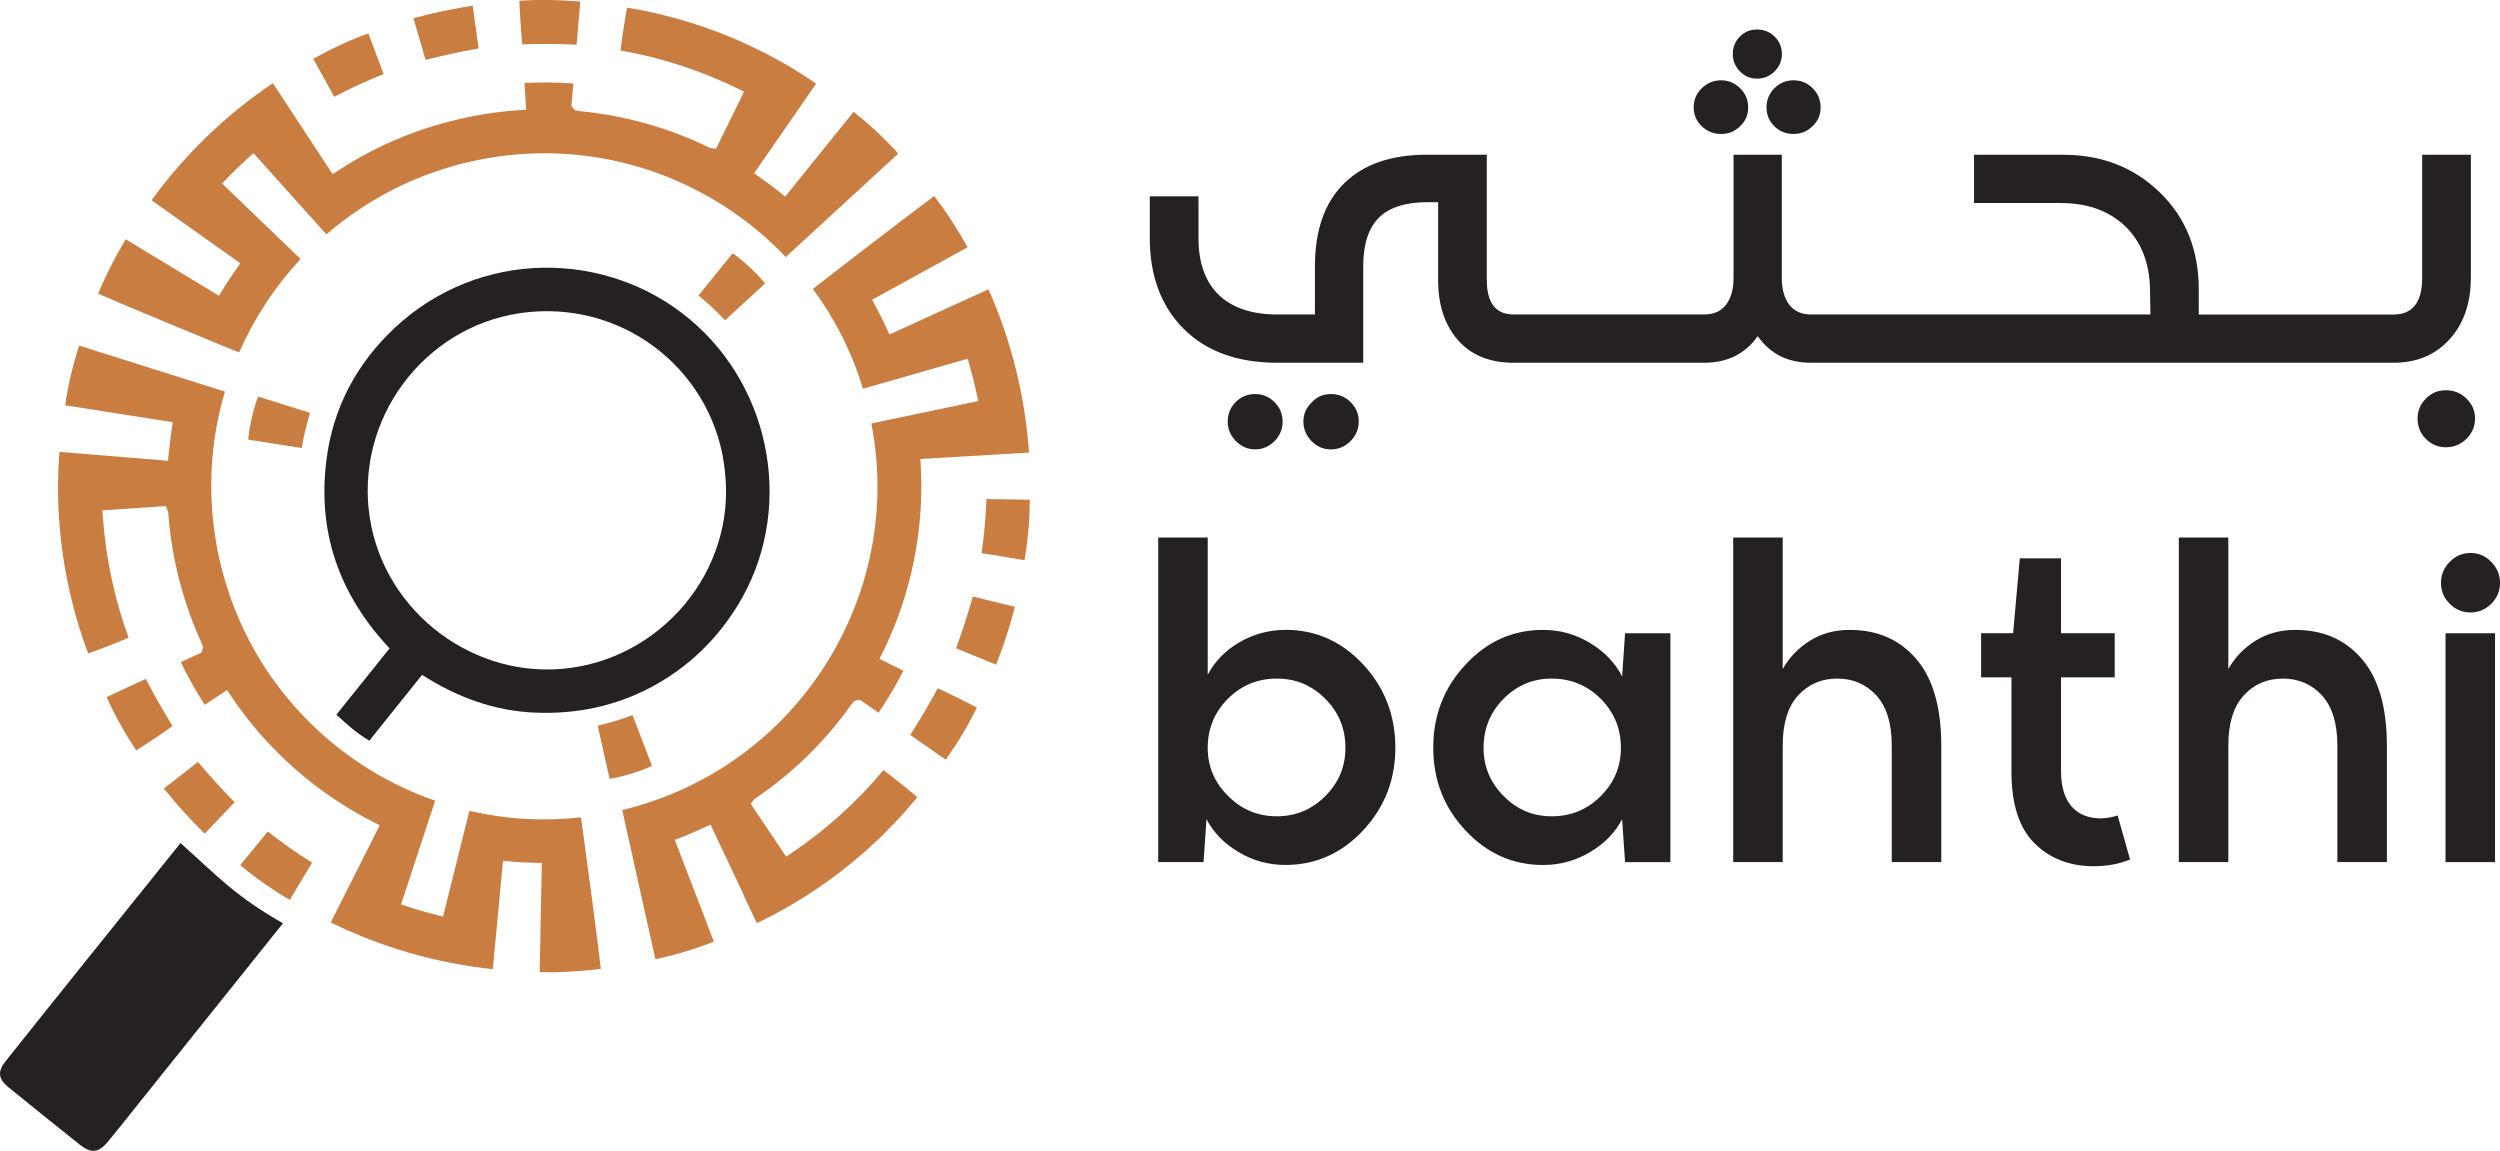 <?xml version="1.0" encoding="UTF-8"?>
<svg id="Layer_1" data-name="Layer 1" xmlns="http://www.w3.org/2000/svg" viewBox="0 0 527.75 242.94">
  <defs>
    <style>
      .cls-1 {
        fill: #ca7d41;
      }

      .cls-2 {
        fill: #252120;
      }
    </style>
  </defs>
  <g>
    <path class="cls-2" d="M29.19,233.04c7-8.74,23.54-29.39,30.54-38.13-10.27-5.9-13.52-9.7-21.62-16.94l-8.71,10.83c-3.76,4.68-7.53,9.36-11.28,14.04-5.67,7.07-11.35,14.15-16.99,21.25-1.66,2.09-1.49,3.68,.56,5.35,5.04,4.1,10.1,8.18,15.18,12.22,2.36,1.87,3.94,1.71,5.87-.6,2.19-2.63,4.3-5.33,6.45-8.01Z"/>
    <path class="cls-2" d="M77.98,156.34c5.62-7,9.84-12.26,11.12-13.87,7.47,4.77,15.32,7.63,23.93,7.97,8.66,.34,16.9-1.35,24.58-5.46,7.6-4.08,13.6-9.85,18.12-17.19,11.97-19.44,7.58-45.55-10.08-60.36-17.58-14.74-44.53-14.99-62.45,1.9-8.02,7.56-12.93,16.89-14.3,27.83-1.88,15.06,2.55,28.2,13.34,39.71-1.24,1.55-5.78,7.21-11.23,14,2.2,1.99,4.06,3.76,6.96,5.49Zm-.16-48.86c-2.15-20.75,13.08-39.57,33.78-41.6,21.39-2.1,39.46,13.52,41.43,33.65,2.43,21.15-13.7,39.85-34.32,41.66-20.11,1.76-38.77-13.34-40.88-33.7Z"/>
    <g>
      <g>
        <path class="cls-1" d="M116.12,205.24h.88c1.13-.04,2.3-.07,3.43-.14,1.1-.05,2.2-.14,3.27-.23l1.11-.11c.66-.07,1.34-.14,2.02-.23-.22-2.09-.88-7.43-2.06-16.28-.55-4.17-1.11-8.32-1.54-11.46-.3-2.2-.49-3.5-.6-4.25-3.94,.44-7.9,.55-11.81,.33-3.94-.23-7.88-.8-11.73-1.69l-5.56,22.31-1.15-.29c-2.37-.59-4.47-1.2-6.6-1.91l-1.12-.37,7.2-21.89c-2.53-.88-5.02-1.91-7.4-3.05-3.71-1.79-7.3-3.92-10.67-6.35-3.39-2.44-6.55-5.17-9.39-8.11-2.88-2.97-5.5-6.2-7.82-9.62-2.29-3.4-4.3-7.05-5.98-10.85l-.23-.54c-.13-.3-.26-.59-.38-.89l-.57-1.42-.55-1.46c-.12-.31-.22-.62-.33-.93l-.18-.53c-.66-1.96-1.25-3.97-1.74-5.98-.48-1.92-.88-3.97-1.21-6.1-.31-2.04-.54-4.12-.67-6.17-.53-8.29,.4-16.48,2.75-24.36l-30.77-9.71c-.11,.34-.27,.81-.47,1.45-.2,.66-.42,1.44-.65,2.26-.21,.79-.42,1.64-.63,2.49l-.02,.08c-.19,.86-.39,1.74-.56,2.58-.16,.82-.3,1.61-.42,2.31-.09,.6-.16,1.07-.21,1.43l22.71,3.57-.18,1.16c-.32,2.07-.52,4.01-.71,5.83l-.12,1.15-12.64-1.04c-1.28-.1-2.57-.21-3.85-.32-2.1-.18-4.27-.36-6.41-.51-.03,.31-.06,.69-.1,1.17-.04,.65-.08,1.43-.13,2.33-.04,.88-.06,1.88-.08,2.95-.02,2.61,.04,4.98,.19,7.24,.18,2.73,.46,5.48,.85,8.18,.38,2.6,.89,5.3,1.51,8.02l.45,1.87c.1,.42,.21,.83,.32,1.23l.14,.54c.23,.91,.49,1.76,.74,2.59l.2,.66c.24,.78,.48,1.51,.7,2.19l.18,.55c.28,.79,.54,1.51,.75,2.1,.13,.36,.25,.67,.35,.92,2.09-.72,6.62-2.5,8.52-3.32-1.41-3.87-2.59-7.94-3.51-12.11-.45-2.07-.85-4.28-1.22-6.74-.33-2.34-.57-4.64-.73-6.85l-.08-1.18,13.39-.92,.33,.79c.07,.15,.17,.34,.19,.61,.7,9.56,3.06,18.79,7,27.44,.07,.15,.13,.32,.19,.49l.17,.49-.13,.43s0,0-.03,.09l-.2,.6-4.35,2.03c.8,1.65,1.58,3.15,2.38,4.56,.91,1.62,1.79,3.08,2.67,4.44l4.71-3.13,1.37,2.05,.75,1.08,1.53,2.06,.8,1.04,1.62,1.98,.85,.99c2.37,2.69,4.81,5.15,7.24,7.29,5.1,4.52,10.82,8.4,17.02,11.53l1.05,.53-10.34,20.52c10.78,5.28,22.28,8.6,34.21,9.86l2.16-22.9,1.19,.13c.73,.08,1.47,.13,2.19,.17l1.31,.08c.76,.04,1.54,.07,2.31,.08h1.19s-.46,23.06-.46,23.06c.72,0,1.45,0,2.16,0Z"/>
        <path class="cls-1" d="M56.54,175.53l-5.83,7.1c.3,.25,.7,.59,1.22,1.01,.54,.43,1.18,.92,1.86,1.44l.08,.05c.66,.48,1.35,.99,2.05,1.48l.42,.29c.59,.4,1.17,.8,1.73,1.16l.09,.06c.67,.43,1.29,.83,1.85,1.16,.5,.3,.88,.52,1.16,.68l4.71-7.85c-1.61-1-3.22-2.07-4.79-3.17-1.52-1.08-3.05-2.23-4.56-3.41Z"/>
        <path class="cls-1" d="M42.43,161.61c-.22-.26-.44-.52-.64-.75-.57,.44-1.14,.89-1.72,1.33-1.79,1.39-3.64,2.82-5.47,4.26,2.67,3.36,5.5,6.5,8.61,9.53l6.31-6.62c-.06-.07-.13-.13-.2-.21-.21-.21-.44-.45-.69-.71-.17-.18-.36-.38-.55-.58-.29-.3-.6-.62-.91-.96l-1.62-1.76c-1.16-1.27-2.29-2.59-3.12-3.55Z"/>
        <path class="cls-1" d="M23.48,149.25l1.08,2.12c.14,.27,.29,.55,.45,.83l.16,.29c1.3,2.38,2.75,4.68,3.59,5.91,1.79-1.09,5.97-3.89,7.66-5.13-.11-.19-.24-.4-.38-.63-.76-1.25-1.79-2.96-2.76-4.69l-.21-.37c-.12-.22-.24-.43-.36-.64l-1.46-2.72c-.18-.34-.34-.65-.49-.91l-8.26,3.85c.14,.32,.32,.71,.53,1.15l.45,.95Z"/>
        <path class="cls-1" d="M63.72,94.59c-3.85-.61-7.58-1.2-11.3-1.78-.03-.12,.04-.71,.15-1.55,.07-.42,.16-.9,.24-1.41,.1-.51,.22-1.04,.33-1.58,.13-.54,.26-1.07,.39-1.58,.15-.5,.28-.98,.4-1.4,.27-.83,.48-1.43,.58-1.57,3.6,1.13,7.22,2.27,10.93,3.44-.36,1.23-.69,2.45-.99,3.68-.29,1.24-.54,2.48-.75,3.76Z"/>
      </g>
      <g>
        <path class="cls-1" d="M75.23,44.61c3.42-2.33,7.06-4.37,10.81-6.06,3.78-1.69,7.72-3.05,11.72-4.06,4.12-1.02,8.25-1.68,12.26-1.96,4.14-.29,8.3-.21,12.39,.22,8.32,.91,16.3,3.24,23.71,6.94,3.72,1.85,7.28,4.03,10.59,6.47,3.28,2.43,6.36,5.15,9.16,8.1l23.75-21.83c-.26-.3-.61-.68-1.02-1.12l-.25-.26c-.42-.44-.89-.93-1.39-1.43l-.94-.92c-.31-.3-.63-.61-.95-.91-1.95-1.83-3.85-3.39-4.88-4.19l-14.44,17.91-.92-.75c-1.56-1.26-3.11-2.38-4.68-3.51l-.95-.68,7.22-10.43c.73-1.06,1.47-2.12,2.2-3.17,1.21-1.74,2.45-3.52,3.66-5.3-.26-.19-.58-.4-.94-.65-1.47-.99-2.96-1.94-4.45-2.82-1.91-1.15-4.11-2.35-6.36-3.47-2.48-1.24-5-2.37-7.49-3.36-2.51-1-5.11-1.92-7.73-2.73-2.2-.67-4.53-1.3-6.92-1.86-1.02-.23-1.97-.43-2.82-.6-.84-.16-1.59-.3-2.22-.41-.39-.06-.72-.11-.98-.15-.42,2.17-1.14,6.99-1.38,9.04,8.67,1.52,17.08,4.27,25.02,8.17l1.06,.52-5.92,12.06-.86-.13c-.16-.01-.38-.03-.62-.15-4.25-2.07-8.72-3.77-13.27-5.05-4.5-1.27-9.2-2.15-13.97-2.61-.17-.02-.35-.05-.52-.09l-.51-.1-.31-.33s0,0-.06-.07l-.41-.47,.41-4.78c-1.8-.13-3.49-.2-5.15-.22-1.84-.01-3.54,.02-5.17,.1l.36,5.64-1.18,.08c-3.34,.21-6.78,.66-10.23,1.32-3.37,.67-6.72,1.55-9.95,2.61l-2.42,.85-1.22,.46-1.19,.48c-.58,.23-1.14,.47-1.7,.71l-.68,.29c-.25,.11-.5,.23-.76,.34l-.75,.35c-.27,.12-.53,.25-.8,.38-3.2,1.56-6.22,3.27-8.98,5.1l-.99,.65-12.62-19.21c-9.95,6.71-18.56,15.01-25.61,24.71l18.74,13.31-.68,.96c-1.2,1.7-2.22,3.26-3.21,4.89l-.61,1.01-19.7-11.93c-1.11,1.87-2.15,3.77-3.12,5.66-.96,1.89-1.87,3.84-2.71,5.81,1.93,.86,6.87,2.96,15.11,6.39,3.89,1.62,7.76,3.21,10.69,4.42,2.03,.83,3.25,1.33,3.98,1.61,3.2-7.28,7.56-13.9,12.97-19.72l-16.57-15.94,.81-.85c1.53-1.6,3.1-3.11,4.94-4.77l.88-.79,15.39,17.15c1.98-1.72,4.11-3.36,6.33-4.88Z"/>
        <path class="cls-1" d="M71.69,9.56c-2.34,1.09-4.45,2.23-5.56,2.88l4.44,8c.17-.09,.34-.18,.52-.27l.48-.25c.35-.18,.7-.36,1.05-.54l.39-.19c.89-.44,1.81-.89,2.74-1.31,.77-.37,1.58-.71,2.36-1.05l1.54-.65c.44-.18,.88-.36,1.33-.54l-3.22-8.6c-1.26,.45-3.6,1.36-6.06,2.52Z"/>
        <path class="cls-1" d="M99.77,1.21c-.07,.01-.14,.02-.21,.03l-.88,.14c-.51,.08-1.01,.16-1.51,.25l-4.04,.79c-.2,.04-.4,.08-.6,.13l-1.49,.35c-.42,.1-.84,.2-1.25,.3l-1.84,.48c-.23,.06-.45,.12-.67,.18l2.56,8.78c.27-.07,.57-.14,.87-.21,1.27-.31,3-.74,4.74-1.11,1.66-.36,3.35-.68,4.59-.91,.34-.07,.69-.13,1-.19-.1-.72-.2-1.45-.3-2.18-.3-2.24-.62-4.55-.96-6.85Z"/>
        <path class="cls-1" d="M121.25,.25c-.88-.07-2.68-.2-4.69-.24-.7-.02-1.4-.02-2.08-.02h-.5c-.69,0-1.33,.03-1.96,.05l-.46,.02c-.33,.01-.65,.03-.95,.04l-.86,.06s-.07,0-.11,0c.05,2.1,.39,7.12,.62,9.2,0,0,.02,0,.02,0l2.32-.05c.49-.01,1-.02,1.53-.02h.68c.25,0,.51,0,.77,0,.29,0,.58,0,.87,0,1.43,0,2.84,.06,3.98,.09h.25c.42,.03,.77,.04,1.04,.05l.78-9.08c-.31-.03-.72-.07-1.26-.12Z"/>
        <path class="cls-1" d="M147.46,62.38c2.45-3.04,4.82-5.97,7.19-8.9,.24,.06,1.96,1.4,3.58,2.9l.3,.28c.1,.1,.2,.19,.29,.29,.2,.19,.39,.38,.58,.56,.38,.37,.71,.73,1.01,1.05,.3,.31,.54,.61,.73,.83,.19,.22,.31,.38,.35,.46-2.78,2.56-5.57,5.12-8.43,7.76-1.76-1.85-3.59-3.6-5.6-5.23Z"/>
      </g>
      <path class="cls-1" d="M157.01,189.05c.9,1.91,1.82,3.88,2.75,5.81,.3-.14,.65-.31,1.05-.5,.57-.27,1.21-.6,1.97-.99l.11-.06c.7-.35,1.46-.78,2.27-1.22l.33-.18c2.3-1.3,4.32-2.54,6.19-3.78,2.31-1.53,4.56-3.16,6.68-4.83,2.13-1.68,4.22-3.48,6.22-5.34,1.62-1.5,3.22-3.11,5.06-5.07,1.84-2,3.25-3.68,4-4.61-1.67-1.45-5.48-4.48-7.14-5.71-5.65,6.77-12.23,12.69-19.56,17.61l-.98,.66-7.49-11.15,.54-.68c.09-.13,.22-.31,.44-.45,7.91-5.37,14.72-12.03,20.23-19.8,.1-.13,.19-.25,.3-.36l.37-.43,.42-.1s.06-.02,.13-.03l.61-.13,3.94,2.75,.24-.35,.86-1.32c.21-.32,.41-.64,.6-.95l.24-.38c.28-.46,.55-.89,.81-1.33,.85-1.42,1.67-2.9,2.51-4.53l-5.06-2.52,.53-1.06c3.05-6.11,5.31-12.66,6.7-19.44,.7-3.47,1.17-6.9,1.4-10.19,.15-1.86,.19-3.74,.21-5.16v-1.52c0-.13,0-.26-.01-.4l-.06-1.96-.13-2.46,22.94-1.35c-.42-5.92-1.35-11.83-2.78-17.6-1.44-5.79-3.38-11.46-5.78-16.88l-20.91,9.55-.49-1.08c-.73-1.62-1.54-3.23-2.62-5.22l-.56-1.03,20.18-11.09c-1-1.78-2.11-3.61-3.36-5.55-1.12-1.74-2.33-3.46-3.69-5.26-1.7,1.24-5.99,4.48-13.07,9.91-3.34,2.56-6.65,5.12-9.16,7.06-1.76,1.36-2.78,2.17-3.38,2.64,4.72,6.42,8.27,13.49,10.57,21.07l22.1-6.34,.92,3.3c.1,.39,.2,.77,.3,1.15l.17,.7c.2,.85,.41,1.74,.59,2.64l.23,1.15-22.54,4.73c.5,2.62,.86,5.28,1.07,7.94,.65,8.25-.18,16.51-2.48,24.57-1.14,3.97-2.64,7.86-4.45,11.58-.91,1.86-1.91,3.69-2.97,5.46-1.07,1.77-2.23,3.51-3.44,5.17-2.44,3.34-5.18,6.48-8.16,9.34-2.98,2.85-6.23,5.45-9.68,7.75-3.4,2.27-7.06,4.26-10.89,5.92-1.89,.82-3.84,1.56-5.79,2.22-1.9,.62-3.85,1.18-5.81,1.65l7,31.49c.37-.07,.85-.18,1.48-.31,.67-.16,1.45-.36,2.27-.57,.73-.19,1.5-.42,2.27-.64l.27-.08c.81-.25,1.63-.52,2.41-.77l.1-.03c.79-.27,1.54-.55,2.2-.79,.54-.21,.99-.38,1.34-.53l-8.25-21.48,1.12-.42c.3-.11,.6-.23,.9-.36l1.81-.75,3.73-1.66,5.41,11.47c.55,1.16,1.1,2.33,1.65,3.5Z"/>
      <path class="cls-1" d="M217.39,105.49l-9.15-.14c-.05,1.76-.17,3.61-.36,5.74-.15,1.76-.37,3.58-.68,5.66l9.07,1.51c.25-1.35,.62-3.9,.84-6.51,.14-1.65,.24-3.44,.26-4.9,.02-.53,.02-.99,.01-1.35Z"/>
      <path class="cls-1" d="M205.12,126.76c-.37,1.26-.87,2.99-1.43,4.7-.52,1.63-1.1,3.27-1.52,4.46-.11,.32-.23,.65-.33,.94,.68,.28,1.36,.56,2.04,.84,2.09,.86,4.24,1.75,6.4,2.61,.29-.73,.56-1.46,.83-2.18l.2-.55c.39-1.09,.79-2.22,1.14-3.33,.2-.61,.39-1.2,.57-1.8l.16-.53c.13-.43,.26-.86,.38-1.3l.5-1.84c.06-.23,.12-.45,.18-.68l-8.88-2.17c-.08,.26-.16,.55-.25,.84Z"/>
      <path class="cls-1" d="M200.4,159.28c.36-.52,.76-1.11,1.18-1.75l.19-.29c.37-.59,.76-1.2,1.14-1.83l.27-.45c.35-.59,.7-1.18,1.02-1.75l.17-.3c.34-.62,.67-1.22,.96-1.77,.33-.64,.62-1.21,.85-1.68,.01-.03,.03-.06,.04-.09-1.84-1.01-6.36-3.23-8.27-4.07-.23,.41-.51,.93-.82,1.5l-1.04,1.86c-.23,.4-.46,.8-.7,1.2l-.46,.79-2.46,4.01c-.1,.17-.21,.33-.31,.49l7.47,5.21c.2-.27,.44-.61,.73-1.02l.04-.06Z"/>
      <path class="cls-1" d="M133.53,150.97c1.4,3.64,2.75,7.17,4.1,10.68-.09,.08-.63,.33-1.42,.64-.4,.15-.85,.32-1.34,.5-.49,.16-1.02,.34-1.54,.5-.53,.15-1.06,.31-1.57,.45-.51,.13-.99,.25-1.42,.35-.86,.18-1.49,.3-1.66,.29-.82-3.68-1.65-7.38-2.5-11.18,1.25-.31,2.49-.63,3.71-1,1.22-.38,2.44-.77,3.64-1.24Z"/>
    </g>
  </g>
  <g>
    <path class="cls-2" d="M269.09,93.1c1.11-1.17,1.67-2.55,1.67-4.13s-.57-2.94-1.71-4.08-2.5-1.71-4.08-1.71-3.02,.57-4.13,1.71c-1.11,1.14-1.67,2.5-1.67,4.08s.57,2.96,1.71,4.13c1.14,1.17,2.5,1.76,4.08,1.76s2.96-.59,4.13-1.76Z"/>
    <path class="cls-2" d="M285.12,93.1c1.14-1.17,1.71-2.55,1.71-4.13s-.57-2.94-1.71-4.08-2.53-1.71-4.17-1.71-2.93,.58-4.04,1.76c-1.17,1.11-1.76,2.46-1.76,4.04s.57,2.96,1.71,4.13c1.14,1.17,2.5,1.76,4.08,1.76s3.03-.59,4.17-1.76Z"/>
    <path class="cls-2" d="M370.89,16.6c1.46,0,2.71-.51,3.73-1.54,1.02-1.02,1.54-2.24,1.54-3.65s-.51-2.69-1.54-3.69c-1.03-1-2.27-1.49-3.73-1.49s-2.61,.5-3.6,1.49-1.49,2.23-1.49,3.69,.5,2.62,1.49,3.65c1,1.02,2.2,1.54,3.6,1.54Z"/>
    <path class="cls-2" d="M372.91,22.66c0,1.58,.56,2.91,1.67,4,1.11,1.08,2.46,1.62,4.04,1.62s2.93-.56,4.04-1.67c1.11-1.05,1.67-2.37,1.67-3.95s-.56-2.93-1.67-4.04c-1.11-1.11-2.46-1.67-4.04-1.67s-2.93,.56-4.04,1.67-1.67,2.46-1.67,4.04Z"/>
    <path class="cls-2" d="M363.33,28.28c1.58,0,2.93-.56,4.04-1.67,1.11-1.05,1.67-2.37,1.67-3.95s-.57-2.93-1.71-4.04c-1.14-1.11-2.47-1.67-4-1.67s-2.94,.56-4.08,1.67c-1.14,1.11-1.71,2.46-1.71,4.04s.57,2.91,1.71,4c1.14,1.08,2.5,1.62,4.08,1.62Z"/>
    <path class="cls-2" d="M520.68,92.62c1.2-1.2,1.8-2.62,1.8-4.26s-.6-3.05-1.8-4.22c-1.2-1.17-2.65-1.76-4.35-1.76s-3.04,.58-4.22,1.76c-1.17,1.17-1.76,2.58-1.76,4.22s.58,3.13,1.76,4.3,2.58,1.76,4.22,1.76,3.15-.6,4.35-1.8Z"/>
    <path class="cls-2" d="M521.6,58.67v-26h-10.28v26c0,5.15-2.02,7.73-6.06,7.73h-41.1v-5.53c-.06-8.26-2.81-15.02-8.26-20.29-5.45-5.27-12.24-7.91-20.38-7.91h-18.8v10.19h18.27c5.74,0,10.3,1.66,13.7,4.96,3.39,3.31,5.12,7.8,5.18,13.48l.09,5.09h-71.67c-1.99,0-3.51-.69-4.57-2.06-1.05-1.38-1.58-3.26-1.58-5.67v-26h-10.19v26c0,2.4-.53,4.29-1.58,5.67s-2.61,2.06-4.66,2.06h-40.14c-3.81,0-5.71-2.43-5.71-7.29v-26.44h-12.65c-7.55,0-13.38,2.02-17.48,6.06-4.1,4.04-6.15,9.9-6.15,17.57v10.1h-7.9c-5.39,0-9.52-1.38-12.38-4.13-2.87-2.75-4.3-6.76-4.3-12.03v-8.78h-10.28v8.78c0,8.02,2.39,14.42,7.16,19.19,4.77,4.77,11.37,7.16,19.81,7.16h18.09v-20.38c0-4.62,1.1-8.04,3.29-10.23s5.63-3.29,10.32-3.29h2.2v16.42c0,5.33,1.41,9.57,4.22,12.74s6.73,4.74,11.77,4.74h40.14c4.92,0,8.7-1.87,11.33-5.62,2.64,3.75,6.38,5.62,11.24,5.62h122.96c4.92,0,8.87-1.65,11.86-4.96,2.99-3.31,4.48-7.63,4.48-12.96Z"/>
    <path class="cls-2" d="M271.37,132.97c-3.51,0-6.76,.88-9.75,2.63s-5.21,4.04-6.67,6.85v-28.98h-10.45v68.51h9.57l.62-9.05c1.46,2.81,3.72,5.12,6.76,6.94,3.04,1.82,6.35,2.72,9.92,2.72,6.38,0,11.84-2.43,16.38-7.29,4.54-4.86,6.81-10.69,6.81-17.48s-2.27-12.71-6.81-17.57c-4.54-4.86-10-7.29-16.38-7.29Zm8.39,35.09c-2.84,2.84-6.25,4.26-10.23,4.26s-7.47-1.43-10.28-4.3c-2.87-2.81-4.3-6.21-4.3-10.19s1.42-7.48,4.26-10.32c2.84-2.84,6.28-4.26,10.32-4.26s7.39,1.42,10.23,4.26c2.84,2.84,4.26,6.28,4.26,10.32s-1.42,7.39-4.26,10.23Z"/>
    <path class="cls-2" d="M342.43,142.81c-1.46-2.87-3.72-5.23-6.76-7.07-3.04-1.84-6.35-2.77-9.92-2.77-6.38,0-11.83,2.43-16.34,7.29-4.57,4.86-6.85,10.72-6.85,17.57s2.27,12.62,6.81,17.48c4.54,4.86,10,7.29,16.38,7.29,3.57,0,6.88-.91,9.92-2.72,3.04-1.81,5.3-4.13,6.76-6.94l.62,9.05h9.57v-48.31h-9.57l-.62,9.13Zm-4.52,25.25c-2.84,2.84-6.28,4.26-10.32,4.26s-7.38-1.43-10.19-4.3c-2.81-2.81-4.22-6.21-4.22-10.19s1.41-7.48,4.22-10.32c2.81-2.84,6.21-4.26,10.19-4.26s7.48,1.42,10.32,4.26c2.84,2.84,4.26,6.28,4.26,10.32s-1.42,7.39-4.26,10.23Z"/>
    <path class="cls-2" d="M390.47,132.97c-3.16,0-5.96,.76-8.39,2.28-2.43,1.52-4.35,3.51-5.75,5.97v-27.75h-10.45v68.51h10.45v-24.59c0-4.68,1.08-8.21,3.25-10.58,2.17-2.37,4.92-3.56,8.26-3.56s6.09,1.19,8.26,3.56c2.17,2.37,3.25,5.9,3.25,10.58v24.59h10.45v-24.59c0-8.08-1.76-14.17-5.27-18.27-3.51-4.1-8.2-6.15-14.05-6.15Z"/>
    <path class="cls-2" d="M443.52,172.76c-2.69,0-4.77-.85-6.24-2.55-1.46-1.7-2.2-4.19-2.2-7.47v-19.76h11.33v-9.31h-11.33v-15.81h-8.7l-1.41,15.81h-6.76v9.31h6.41v19.94c0,6.85,1.62,11.89,4.88,15.11,3.25,3.22,7.42,4.83,12.52,4.83,2.75,0,5.3-.47,7.64-1.41l-2.63-9.31c-1.23,.41-2.4,.61-3.51,.61Z"/>
    <path class="cls-2" d="M484.54,132.97c-3.16,0-5.96,.76-8.39,2.28-2.43,1.52-4.35,3.51-5.75,5.97v-27.75h-10.45v68.51h10.45v-24.59c0-4.68,1.08-8.21,3.25-10.58,2.17-2.37,4.92-3.56,8.26-3.56s6.09,1.19,8.26,3.56c2.17,2.37,3.25,5.9,3.25,10.58v24.59h10.45v-24.59c0-8.08-1.76-14.17-5.27-18.27-3.51-4.1-8.2-6.15-14.05-6.15Z"/>
    <path class="cls-2" d="M521.52,129.29c1.7,0,3.16-.62,4.39-1.84s1.84-2.69,1.84-4.39-.62-3.18-1.84-4.44c-1.23-1.26-2.69-1.89-4.39-1.89s-3.16,.63-4.39,1.89c-1.23,1.26-1.84,2.74-1.84,4.44s.61,3.16,1.84,4.39c1.23,1.23,2.69,1.84,4.39,1.84Z"/>
    <rect class="cls-2" x="516.25" y="133.68" width="10.45" height="48.31"/>
  </g>
</svg>